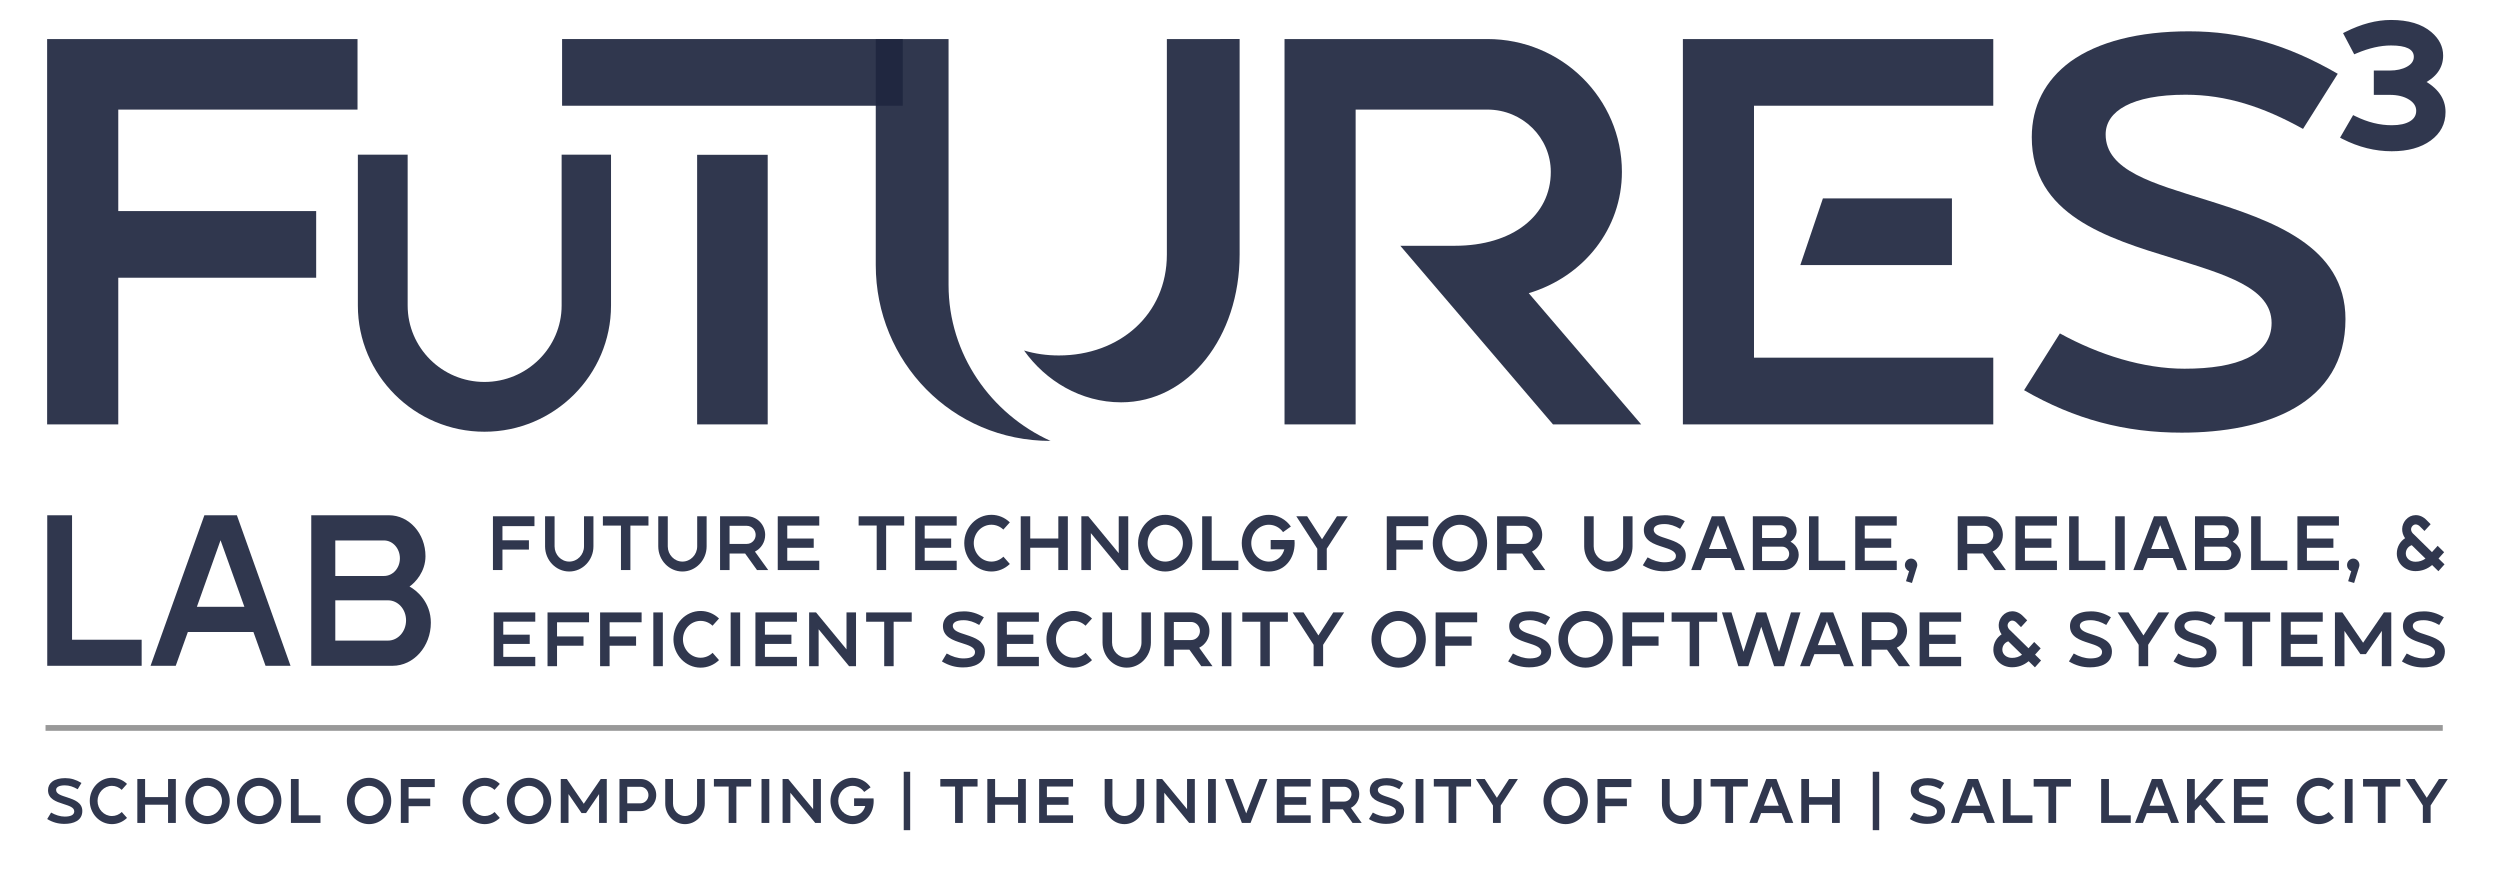 <?xml version="1.0" encoding="UTF-8" standalone="no"?>
<svg
   width="325.04pt"
   height="113pt"
   viewBox="0 0 325.04 113"
   version="1.1"
   id="svg1157"
   sodipodi:docname="lablogo_blue_path.svg"
   inkscape:version="1.2.1 (9c6d41e, 2022-07-14)"
   xmlns:inkscape="http://www.inkscape.org/namespaces/inkscape"
   xmlns:sodipodi="http://sodipodi.sourceforge.net/DTD/sodipodi-0.dtd"
   xmlns:xlink="http://www.w3.org/1999/xlink"
   xmlns="http://www.w3.org/2000/svg"
   xmlns:svg="http://www.w3.org/2000/svg">
  <sodipodi:namedview
     id="namedview1159"
     pagecolor="#000000"
     bordercolor="#666666"
     borderopacity="1.0"
     inkscape:pageshadow="2"
     inkscape:pageopacity="0"
     inkscape:pagecheckerboard="0"
     inkscape:document-units="pt"
     showgrid="false"
     inkscape:zoom="2.0244979"
     inkscape:cx="219.56061"
     inkscape:cy="93.109506"
     inkscape:window-width="1440"
     inkscape:window-height="847"
     inkscape:window-x="70"
     inkscape:window-y="38"
     inkscape:window-maximized="0"
     inkscape:current-layer="surface1"
     height="108pt"
     showguides="true"
     inkscape:guide-bbox="true"
     width="325.04pt"
     inkscape:showpageshadow="2"
     inkscape:deskcolor="#000000">
    <sodipodi:guide
       position="6.175,77.739"
       orientation="1,0"
       id="guide18144"
       inkscape:locked="false" />
    <sodipodi:guide
       position="62.003,22.381"
       orientation="0,-1"
       id="guide18146"
       inkscape:locked="false" />
    <sodipodi:guide
       position="317.983,94.479"
       orientation="1,0"
       id="guide63674"
       inkscape:locked="false" />
    <sodipodi:guide
       position="63.374,2.923"
       orientation="0,-1"
       id="guide64608"
       inkscape:locked="false" />
  </sodipodi:namedview>
  <defs
     id="defs756">
    <rect
       x="8.688"
       y="87.882"
       width="94.231"
       height="56.806"
       id="rect14179" />
    <g
       id="g751">
      <symbol
         overflow="visible"
         id="glyph0-0">
        <path
           style="stroke:none"
           d="m 47.02,-40.93 v -9.172 H 6.664 V 0 h 9.25 v -19.066 h 25.73 v -8.672 H 15.914 v -13.191 z m 0,0"
           id="path625" />
      </symbol>
      <symbol
         overflow="visible"
         id="glyph0-1">
        <path
           style="stroke:none"
           d=""
           id="path628" />
      </symbol>
      <symbol
         overflow="visible"
         id="glyph0-2">
        <path
           style="stroke:none"
           d="m 27.523,-29.172 c -6.879,-2.152 -13.117,-3.801 -13.117,-8.531 0,-3.008 3.371,-5.16 10.395,-5.16 5.305,0 10.105,1.578 15.266,4.445 l 4.516,-7.168 c -6.594,-3.801 -12.543,-5.52 -19.352,-5.52 -6.523,0 -11.828,1.359 -15.41,3.941 -3.297,2.438 -5.02,5.805 -5.02,9.82 0,10.105 9.75,13.117 18.422,15.77 6.668,2.078 12.758,3.797 12.758,8.387 0,4.156 -4.441,5.949 -11.324,5.949 -5.375,0 -11.109,-1.793 -16.199,-4.59 l -4.656,7.383 c 6.594,3.801 13.113,5.52 20.496,5.52 10.824,0 21.289,-3.656 21.289,-14.766 0,-9.531 -9.605,-12.828 -18.062,-15.48 z m 0,0"
           id="path631" />
      </symbol>
      <symbol
         overflow="visible"
         id="glyph1-0">
        <path
           style="stroke:none"
           d="m 47.523,-41.43 v -8.672 H 3.227 v 8.672 z M 20.785,0 h 9.176 v -35.051 h -9.176 z m 0,0"
           id="path634" />
      </symbol>
      <symbol
         overflow="visible"
         id="glyph1-1">
        <path
           style="stroke:none"
           d="m 15.699,-18.133 v -31.969 H 6.234 v 29.387 c 0,12.543 9.895,22.863 22.723,22.863 C 21.215,-1.363 15.699,-9.102 15.699,-18.133 Z m 28.383,-31.969 v 28.023 c 0,7.812 -6.164,13.117 -14.051,13.117 -1.574,0 -3.082,-0.215 -4.516,-0.645 2.797,3.941 7.383,6.738 12.617,6.738 8.816,0 15.41,-8.531 15.41,-19.211 v -28.023 z m 0,0"
           id="path637" />
      </symbol>
      <symbol
         overflow="visible"
         id="glyph1-2">
        <path
           style="stroke:none"
           d="m 33.113,-40.93 h 0.074 c 4.586,0 8.242,3.656 8.242,8.102 0,5.664 -4.945,9.605 -12.473,9.605 h -7.094 L 41.715,0 h 11.469 L 38.562,-17.059 c 7.168,-2.152 12.113,-8.387 12.113,-15.77 0,-9.535 -7.812,-17.273 -17.488,-17.273 H 6.809 V 0 h 9.246 v -40.93 z m 0,0"
           id="path640" />
      </symbol>
      <symbol
         overflow="visible"
         id="glyph1-3">
        <path
           style="stroke:none"
           d="M 47.809,-50.102 H 7.453 V 0 H 47.809 V -8.672 H 16.699 v -32.758 h 31.109 z m -5.375,29.387 v -8.672 H 25.66 l -2.938,8.672 z m 0,0"
           id="path643" />
      </symbol>
      <symbol
         overflow="visible"
         id="glyph2-0">
        <path
           style="stroke:none"
           d="m 30.809,-35.07 v 19.617 c 0,5.469 -4.516,9.934 -10.035,9.934 -5.52,0 -9.984,-4.465 -9.984,-9.934 V -35.07 H 4.316 v 19.617 c 0,9.031 7.375,16.406 16.457,16.406 9.082,0 16.457,-7.375 16.457,-16.406 v -19.617 z m 0,0"
           id="path646" />
      </symbol>
      <symbol
         overflow="visible"
         id="glyph3-0">
        <path
           style="stroke:none"
           d="M 6.207,-5.402 V -6.613 H 0.879 V 0 H 2.102 V -2.516 H 5.496 V -3.66 H 2.102 v -1.742 z m 0,0"
           id="path649" />
      </symbol>
      <symbol
         overflow="visible"
         id="glyph3-1">
        <path
           style="stroke:none"
           d="m 5.82,-6.613 v 3.699 c 0,1.031 -0.852,1.875 -1.895,1.875 -1.039,0 -1.883,-0.844 -1.883,-1.875 v -3.699 h -1.219 v 3.699 c 0,1.703 1.391,3.094 3.102,3.094 1.715,0 3.105,-1.391 3.105,-3.094 v -3.699 z m 0,0"
           id="path652" />
      </symbol>
      <symbol
         overflow="visible"
         id="glyph3-2">
        <path
           style="stroke:none"
           d="M 0.426,-6.613 V -5.469 H 2.742 V 0 h 1.211 v -5.469 h 2.32 v -1.145 z m 0,0"
           id="path655" />
      </symbol>
      <symbol
         overflow="visible"
         id="glyph3-3">
        <path
           style="stroke:none"
           d="m 5.375,-2.27 c 0.773,-0.371 1.312,-1.145 1.312,-2.055 0,-1.258 -1.039,-2.289 -2.316,-2.289 H 0.898 V 0 H 2.121 V -2.035 H 4.117 L 5.641,0 h 1.438 z M 4.332,-3.219 H 2.121 v -2.223 h 2.211 c 0.625,0 1.137,0.504 1.137,1.117 0,0.617 -0.512,1.105 -1.137,1.105 z m 0,0"
           id="path658" />
      </symbol>
      <symbol
         overflow="visible"
         id="glyph3-4">
        <path
           style="stroke:none"
           d="M 6.312,-5.469 V -6.613 H 0.984 V 0 H 6.312 V -1.145 H 2.203 V -2.734 H 5.602 V -3.879 H 2.203 V -5.469 Z m 0,0"
           id="path661" />
      </symbol>
      <symbol
         overflow="visible"
         id="glyph3-5">
        <path
           style="stroke:none"
           d=""
           id="path664" />
      </symbol>
      <symbol
         overflow="visible"
         id="glyph3-6">
        <path
           style="stroke:none"
           d="m 5.41,-1.645 c -0.414,0.387 -0.965,0.605 -1.539,0.605 -1.25,0 -2.262,-1.023 -2.262,-2.273 0,-1.246 1.012,-2.262 2.262,-2.262 0.566,0 1.113,0.211 1.531,0.598 L 6.234,-5.867 C 5.59,-6.461 4.75,-6.793 3.871,-6.793 c -1.922,0 -3.484,1.562 -3.484,3.48 0,1.922 1.562,3.492 3.484,3.492 0.879,0 1.719,-0.332 2.363,-0.926 z m 0,0"
           id="path667" />
      </symbol>
      <symbol
         overflow="visible"
         id="glyph3-7">
        <path
           style="stroke:none"
           d="m 5.695,-6.613 v 2.734 H 2.09 V -6.613 H 0.871 V 0 h 1.219 V -2.742 H 5.695 V 0 h 1.223 v -6.613 z m 0,0"
           id="path670" />
      </symbol>
      <symbol
         overflow="visible"
         id="glyph3-8">
        <path
           style="stroke:none"
           d="m 6.887,0 v -6.613 h -1.219 v 4.543 L 1.762,-6.613 H 0.871 V 0 h 1.219 V -4.543 L 6,0 Z m 0,0"
           id="path673" />
      </symbol>
      <symbol
         overflow="visible"
         id="glyph3-9">
        <path
           style="stroke:none"
           d="m 3.871,-6.793 c -1.922,0 -3.484,1.562 -3.484,3.48 0,1.922 1.562,3.492 3.484,3.492 1.918,0 3.488,-1.57 3.488,-3.492 0,-1.918 -1.57,-3.48 -3.488,-3.48 z m 0,5.754 c -1.25,0 -2.262,-1.023 -2.262,-2.273 0,-1.246 1.012,-2.262 2.262,-2.262 1.246,0 2.27,1.016 2.27,2.262 0,1.25 -1.023,2.273 -2.27,2.273 z m 0,0"
           id="path676" />
      </symbol>
      <symbol
         overflow="visible"
         id="glyph3-10">
        <path
           style="stroke:none"
           d="M 5.516,-1.145 H 2.09 v -5.469 H 0.871 V 0 h 4.645 z m 0,0"
           id="path679" />
      </symbol>
      <symbol
         overflow="visible"
         id="glyph3-11">
        <path
           style="stroke:none"
           d="m 4.098,-3.699 v 1.152 h 1.75 c -0.238,0.816 -0.879,1.508 -1.977,1.508 -1.25,0 -2.262,-1.023 -2.262,-2.273 0,-1.246 1.012,-2.262 2.262,-2.262 0.719,0 1.391,0.344 1.816,0.91 l 1,-0.691 c -0.652,-0.891 -1.703,-1.438 -2.816,-1.438 -1.922,0 -3.484,1.562 -3.484,3.48 0,1.922 1.562,3.492 3.484,3.492 0.953,0 1.824,-0.367 2.43,-1.051 C 6.867,-1.504 7.172,-2.375 7.172,-3.312 c 0,-0.133 0,-0.254 -0.02,-0.387 z m 0,0"
           id="path682" />
      </symbol>
      <symbol
         overflow="visible"
         id="glyph3-12">
        <path
           style="stroke:none"
           d="M 5.395,-6.613 3.48,-3.785 1.57,-6.613 H 0.18 l 2.688,3.984 V 0 h 1.219 v -2.629 l 2.699,-3.984 z m 0,0"
           id="path685" />
      </symbol>
      <symbol
         overflow="visible"
         id="glyph3-13">
        <path
           style="stroke:none"
           d=""
           id="path688" />
      </symbol>
      <symbol
         overflow="visible"
         id="glyph3-14">
        <path
           style="stroke:none"
           d="M 6.207,-5.402 V -6.613 H 0.879 V 0 H 2.102 V -2.516 H 5.496 V -3.66 H 2.102 v -1.742 z m 0,0"
           id="path691" />
      </symbol>
      <symbol
         overflow="visible"
         id="glyph3-15">
        <path
           style="stroke:none"
           d="M 3.633,-3.852 C 2.727,-4.133 1.902,-4.344 1.902,-4.969 c 0,-0.395 0.445,-0.688 1.371,-0.688 0.699,0 1.336,0.207 2.016,0.586 l 0.598,-0.945 c -0.871,-0.504 -1.656,-0.73 -2.555,-0.73 -0.863,0 -1.562,0.18 -2.035,0.52 -0.438,0.324 -0.664,0.766 -0.664,1.297 0,1.336 1.289,1.742 2.434,2.09 C 3.945,-2.562 4.75,-2.336 4.75,-1.73 c 0,0.547 -0.586,0.773 -1.496,0.773 -0.707,0 -1.465,-0.234 -2.137,-0.605 L 0.5,-0.586 c 0.871,0.5 1.734,0.738 2.707,0.738 1.43,0 2.809,-0.492 2.809,-1.961 C 6.016,-3.066 4.75,-3.5 3.633,-3.852 Z m 0,0"
           id="path694" />
      </symbol>
      <symbol
         overflow="visible"
         id="glyph3-16">
        <path
           style="stroke:none"
           d="M 4.379,-6.613 H 2.781 L 0.133,0 H 1.371 L 1.969,-1.484 H 5.195 L 5.789,0 H 7.02 Z M 2.414,-2.594 3.578,-5.516 4.75,-2.594 Z m 0,0"
           id="path697" />
      </symbol>
      <symbol
         overflow="visible"
         id="glyph3-17">
        <path
           style="stroke:none"
           d="M 5.707,-3.48 C 5.98,-3.652 6.492,-4.125 6.492,-4.816 c 0,-0.992 -0.805,-1.797 -1.801,-1.797 H 0.871 V 0 h 4 c 1.043,0 1.883,-0.852 1.883,-1.891 0,-0.902 -0.688,-1.422 -1.047,-1.59 z M 5.23,-4.711 c 0,0.434 -0.348,0.766 -0.785,0.766 H 2.055 v -1.562 h 2.391 c 0.438,0 0.785,0.359 0.785,0.797 z M 4.645,-1.105 H 2.055 V -2.875 h 2.59 c 0.492,0 0.891,0.387 0.891,0.879 0,0.492 -0.398,0.891 -0.891,0.891 z m 0,0"
           id="path700" />
      </symbol>
      <symbol
         overflow="visible"
         id="glyph3-18">
        <path
           style="stroke:none"
           d="m 1.145,-1.41 c -0.434,0 -0.793,0.359 -0.793,0.797 0,0.348 0.227,0.641 0.539,0.746 l -0.398,1.238 0.766,0.219 0.633,-1.957 c 0.031,-0.078 0.051,-0.164 0.051,-0.246 0,-0.438 -0.363,-0.797 -0.797,-0.797 z m 0,0"
           id="path703" />
      </symbol>
      <symbol
         overflow="visible"
         id="glyph3-19">
        <path
           style="stroke:none"
           d="M 0.965,0 H 2.188 V -6.613 H 0.965 Z m 0,0"
           id="path706" />
      </symbol>
      <symbol
         overflow="visible"
         id="glyph3-20">
        <path
           style="stroke:none"
           d="M 5.855,-1.418 6.574,-2.195 5.742,-2.98 5.016,-2.203 2.648,-4.43 h -0.008 c -0.352,-0.309 -0.406,-0.688 -0.145,-0.98 0.117,-0.125 0.266,-0.199 0.426,-0.199 0.199,0 0.418,0.102 0.59,0.281 L 4.051,-4.805 4.844,-5.641 4.332,-6.133 C 3.938,-6.539 3.426,-6.766 2.906,-6.754 2.422,-6.746 1.977,-6.547 1.645,-6.18 1.059,-5.527 1.039,-4.625 1.562,-3.918 0.965,-3.547 0.5,-2.875 0.5,-2.035 c 0,1.211 1.051,2.168 2.395,2.168 0.805,0 1.504,-0.246 2.141,-0.746 l 0.801,0.754 0.785,-0.84 z m -2.961,0.395 c -0.707,0 -1.238,-0.434 -1.238,-1.012 0,-0.559 0.398,-0.918 0.766,-1.02 l 1.762,1.645 c -0.391,0.266 -0.805,0.387 -1.289,0.387 z m 0,0"
           id="path709" />
      </symbol>
      <symbol
         overflow="visible"
         id="glyph3-21">
        <path
           style="stroke:none"
           d="M 5.648,-6.613 3.566,-1.43 1.496,-6.613 H 0.238 L 2.887,0 H 4.25 l 2.648,-6.613 z m 0,0"
           id="path712" />
      </symbol>
      <symbol
         overflow="visible"
         id="glyph3-22">
        <path
           style="stroke:none"
           d="M 6.312,-5.477 V -6.613 H 0.984 V 0 H 6.312 V -1.145 H 2.203 V -2.734 H 5.602 V -3.879 H 2.203 v -1.598 z m 0,0"
           id="path715" />
      </symbol>
      <symbol
         overflow="visible"
         id="glyph3-23">
        <path
           style="stroke:none"
           d="m 5.41,-1.645 c -0.414,0.387 -0.965,0.605 -1.539,0.605 -1.25,0 -2.262,-1.023 -2.262,-2.273 0,-1.246 1.012,-2.27 2.262,-2.27 0.566,0 1.113,0.219 1.531,0.605 L 6.234,-5.875 C 5.59,-6.473 4.75,-6.793 3.871,-6.793 c -1.922,0 -3.484,1.562 -3.484,3.48 0,1.922 1.562,3.492 3.484,3.492 0.879,0 1.719,-0.34 2.363,-0.938 z m 0,0"
           id="path718" />
      </symbol>
      <symbol
         overflow="visible"
         id="glyph3-24">
        <path
           style="stroke:none"
           d="m 5.809,-6.613 v 3.699 c 0,1.031 -0.852,1.875 -1.891,1.875 -1.043,0 -1.883,-0.844 -1.883,-1.875 V -6.613 H 0.812 v 3.699 c 0,1.703 1.391,3.094 3.105,3.094 1.711,0 3.102,-1.391 3.102,-3.094 v -3.699 z m 0,0"
           id="path721" />
      </symbol>
      <symbol
         overflow="visible"
         id="glyph3-25">
        <path
           style="stroke:none"
           d="m 5.375,-2.27 c 0.773,-0.371 1.312,-1.145 1.312,-2.055 0,-1.258 -1.039,-2.289 -2.316,-2.289 H 0.898 V 0 H 2.121 V -2.043 H 4.117 L 5.641,0 h 1.438 z M 4.332,-3.219 H 2.121 v -2.223 h 2.211 c 0.625,0 1.137,0.504 1.137,1.117 0,0.617 -0.512,1.105 -1.137,1.105 z m 0,0"
           id="path724" />
      </symbol>
      <symbol
         overflow="visible"
         id="glyph3-26">
        <path
           style="stroke:none"
           d="M 2.188,0 V -6.613 H 0.965 V 0 Z m 0,0"
           id="path727" />
      </symbol>
      <symbol
         overflow="visible"
         id="glyph3-27">
        <path
           style="stroke:none"
           d="m 0.418,-6.613 v 1.137 H 2.734 V 0 h 1.211 v -5.477 h 2.316 v -1.137 z m 0,0"
           id="path730" />
      </symbol>
      <symbol
         overflow="visible"
         id="glyph3-28">
        <path
           style="stroke:none"
           d="M 5.395,-6.613 3.48,-3.785 1.57,-6.613 H 0.18 l 2.688,3.984 V 0 h 1.219 v -2.629 l 2.699,-3.984 z m 0,0"
           id="path733" />
      </symbol>
      <symbol
         overflow="visible"
         id="glyph3-29">
        <path
           style="stroke:none"
           d="m 9.035,-6.613 -1.531,4.844 -1.648,-4.844 H 4.59 l -1.648,4.844 -1.543,-4.844 H 0.18 L 2.281,0 H 3.566 L 5.223,-4.855 6.867,0 H 8.156 l 2.102,-6.613 z m 0,0"
           id="path736" />
      </symbol>
      <symbol
         overflow="visible"
         id="glyph3-30">
        <path
           style="stroke:none"
           d="M 8.098,-6.613 H 7.152 L 4.484,-2.887 1.824,-6.613 H 0.871 V 0 h 1.219 v -4.344 l 2.043,2.859 H 4.844 L 6.887,-4.344 V 0 h 1.211 z m 0,0"
           id="path739" />
      </symbol>
      <symbol
         overflow="visible"
         id="glyph4-0">
        <path
           style="stroke:none"
           d="M 15.461,-3.211 H 5.859 V -18.539 H 2.441 V 0 h 13.02 z m 0,0"
           id="path742" />
      </symbol>
      <symbol
         overflow="visible"
         id="glyph4-1">
        <path
           style="stroke:none"
           d="M 12.277,-18.539 H 7.797 L 0.371,0 H 3.844 l 1.672,-4.164 h 9.043 L 16.23,0 h 3.449 z m -5.516,11.273 3.262,-8.195 3.289,8.195 z m 0,0"
           id="path745" />
      </symbol>
      <symbol
         overflow="visible"
         id="glyph4-2">
        <path
           style="stroke:none"
           d="m 15.992,-9.758 c 0.77,-0.48 2.199,-1.805 2.199,-3.742 0,-2.785 -2.254,-5.039 -5.039,-5.039 H 2.441 V 0 H 13.656 c 2.918,0 5.281,-2.387 5.281,-5.305 0,-2.52 -1.938,-3.977 -2.945,-4.453 z m -1.328,-3.449 c 0,1.219 -0.98,2.148 -2.199,2.148 H 5.754 v -4.375 h 6.711 c 1.219,0 2.199,1.008 2.199,2.227 z M 13.023,-3.102 H 5.754 V -8.062 h 7.27 c 1.379,0 2.492,1.086 2.492,2.465 0,1.383 -1.113,2.496 -2.492,2.496 z m 0,0"
           id="path748" />
      </symbol>
    </g>
    <clipPath
       id="clip1">
      <path
         d="M 0,0 H 329 V 108.949 H 0 Z m 0,0"
         id="path753" />
    </clipPath>
    <rect
       x="8.688"
       y="87.882"
       width="359.892"
       height="111.129"
       id="rect14179-1" />
    <rect
       x="8.688"
       y="87.882"
       width="434.992"
       height="100.506"
       id="rect14179-1-2" />
  </defs>
  <g
     id="surface1"
     transform="translate(0,-9)">
    <path
       style="fill:#1f273f;fill-opacity:0.918;fill-rule:nonzero;stroke:none;stroke-width:0.969"
       d="m 314.606,19.345 c 1.535,-0.749 2.305,-1.783 2.305,-3.115 0,-0.965 -0.43,-1.813 -1.289,-2.543 -1.098,-0.932 -2.684,-1.398 -4.75,-1.398 -1.766,0 -3.625,0.492 -5.574,1.471 l -0.176,-0.308 0.332,-0.154 1.137,2.158 -0.332,0.154 -0.152,-0.319 c 1.695,-0.716 3.285,-1.075 4.766,-1.075 2.469,0 3.703,0.723 3.703,2.172 0,0.796 -0.422,1.427 -1.266,1.89 -0.719,0.393 -1.586,0.591 -2.605,0.591 h -1.703 v -0.349 h 0.371 v 2.466 h -0.371 v -0.349 h 1.703 c 1.172,0 2.148,0.246 2.926,0.738 0.836,0.525 1.254,1.204 1.254,2.033 0,0.837 -0.383,1.482 -1.145,1.945 -0.691,0.415 -1.613,0.624 -2.773,0.624 -1.68,0 -3.363,-0.411 -5.043,-1.24 l 0.172,-0.305 0.324,0.165 -1.348,2.334 -0.324,-0.169 0.176,-0.305 c 1.98,1.009 3.996,1.516 6.043,1.516 1.934,0 3.473,-0.418 4.609,-1.248 1.098,-0.8 1.645,-1.853 1.645,-3.163 0,-1.482 -0.875,-2.686 -2.625,-3.607 l -0.602,-0.316 z m 0.336,0.616 -0.168,-0.308 0.18,-0.305 c 2.004,1.057 3.004,2.459 3.004,4.213 0,1.538 -0.641,2.774 -1.93,3.714 -1.273,0.925 -2.961,1.391 -5.062,1.391 -2.172,0 -4.305,-0.532 -6.398,-1.596 l -0.324,-0.169 1.699,-2.936 0.324,0.158 c 1.574,0.774 3.141,1.16 4.699,1.16 1.016,0 1.805,-0.172 2.371,-0.514 0.539,-0.327 0.809,-0.778 0.809,-1.361 0,-0.583 -0.309,-1.068 -0.926,-1.457 -0.656,-0.411 -1.492,-0.616 -2.516,-0.616 h -2.07 v -3.163 h 2.07 c 0.887,0 1.629,-0.165 2.23,-0.492 0.602,-0.33 0.902,-0.763 0.902,-1.292 0,-0.983 -0.988,-1.475 -2.965,-1.475 -1.375,0 -2.863,0.338 -4.461,1.013 l -0.324,0.136 -1.453,-2.756 0.316,-0.158 c 2.059,-1.035 4.031,-1.552 5.922,-1.552 2.258,0 4.004,0.525 5.242,1.574 1.023,0.87 1.535,1.89 1.535,3.06 0,1.611 -0.902,2.855 -2.707,3.732 z m -0.168,-0.308 c 1.562,0.822 2.816,2.176 2.816,3.908 0,2.822 -2.555,4.756 -6.625,4.756 -1.965,0 -4.258,-0.554 -6.219,-1.556 l 1.348,-2.33 c 1.535,0.752 3.238,1.2 4.871,1.2 2.129,0 3.547,-0.778 3.547,-2.224 0,-1.42 -1.629,-2.422 -3.809,-2.422 h -1.703 v -2.466 h 1.703 c 1.777,0 3.504,-0.734 3.504,-2.132 0,-1.314 -1.656,-1.824 -3.336,-1.824 -2.035,0 -3.668,0.646 -4.613,1.046 l -1.137,-2.158 c 1.02,-0.51 3.172,-1.508 5.75,-1.508 4.777,0 6.41,2.532 6.41,4.286 0,1.644 -1.043,2.712 -2.508,3.424 z m 0,0"
       id="path762" />
    <g
       style="fill:#1f273f;fill-opacity:0.918"
       id="g766"
       transform="translate(-1.5,-7.5)">
      <use
         xlink:href="#glyph0-0"
         x="0.963"
         y="71.678"
         id="use764"
         width="100%"
         height="100%"
         style="fill:#1f273f;fill-opacity:0.918" />
    </g>
    <g
       style="fill:#ca0711;fill-opacity:1"
       id="g770">
      <use
         xlink:href="#glyph0-1"
         x="52.067"
         y="71.678"
         id="use768"
         width="100%"
         height="100%" />
    </g>
    <g
       style="fill:#1f273f;fill-opacity:0.918"
       id="g774"
       transform="translate(-1.5,-7.5)">
      <use
         xlink:href="#glyph1-0"
         x="71.353"
         y="71.678"
         id="use772"
         width="100%"
         height="100%"
         style="fill:#1f273f;fill-opacity:0.918" />
    </g>
    <g
       style="fill:#ca0711;fill-opacity:1"
       id="g778">
      <use
         xlink:href="#glyph0-1"
         x="122.165"
         y="71.678"
         id="use776"
         width="100%"
         height="100%" />
    </g>
    <g
       style="fill:#1f273f;fill-opacity:0.918"
       id="g782"
       transform="translate(-1.5,-7.5)">
      <use
         xlink:href="#glyph1-1"
         x="109.129"
         y="71.678"
         id="use780"
         width="100%"
         height="100%"
         style="fill:#1f273f;fill-opacity:0.918" />
    </g>
    <g
       style="fill:#ca0711;fill-opacity:1"
       id="g786">
      <use
         xlink:href="#glyph0-1"
         x="168.98"
         y="71.678"
         id="use784"
         width="100%"
         height="100%" />
    </g>
    <g
       style="fill:#1f273f;fill-opacity:0.918"
       id="g790"
       transform="translate(-1.5,-7.5)">
      <use
         xlink:href="#glyph1-2"
         x="161.7"
         y="71.678"
         id="use788"
         width="100%"
         height="100%"
         style="fill:#1f273f;fill-opacity:0.918" />
    </g>
    <g
       style="fill:#ca0711;fill-opacity:1"
       id="g794">
      <use
         xlink:href="#glyph0-1"
         x="216.746"
         y="71.678"
         id="use792"
         width="100%"
         height="100%" />
    </g>
    <g
       style="fill:#1f273f;fill-opacity:0.918"
       id="g798"
       transform="translate(-1.5,-7.5)">
      <use
         xlink:href="#glyph1-3"
         x="212.849"
         y="71.678"
         id="use796"
         width="100%"
         height="100%"
         style="fill:#1f273f;fill-opacity:0.918" />
    </g>
    <g
       style="fill:#ca0711;fill-opacity:1"
       id="g802">
      <use
         xlink:href="#glyph0-1"
         x="265.957"
         y="71.678"
         id="use800"
         width="100%"
         height="100%" />
    </g>
    <g
       style="fill:#1f273f;fill-opacity:0.918"
       id="g806"
       transform="translate(-1.5,-7.5)">
      <use
         xlink:href="#glyph0-2"
         x="260.862"
         y="71.678"
         id="use804"
         width="100%"
         height="100%"
         style="fill:#1f273f;fill-opacity:0.918" />
    </g>
    <g
       style="fill:#ca0711;fill-opacity:1"
       id="g810">
      <use
         xlink:href="#glyph0-1"
         x="311.103"
         y="71.678"
         id="use808"
         width="100%"
         height="100%" />
    </g>
    <g
       style="fill:#1f273f;fill-opacity:0.918"
       id="g814"
       transform="translate(-1.5,-7.5)">
      <use
         xlink:href="#glyph2-0"
         x="43.712"
         y="71.678"
         id="use812"
         width="100%"
         height="100%"
         style="fill:#1f273f;fill-opacity:0.918" />
    </g>
    <g
       style="fill:#000000;fill-opacity:1"
       id="g842">
      <use
         xlink:href="#glyph3-5"
         x="106.576"
         y="84.58"
         id="use840"
         width="100%"
         height="100%" />
    </g>
    <g
       style="fill:#b3b3b3;fill-opacity:1"
       id="g886">
      <use
         xlink:href="#glyph3-13"
         x="180.762"
         y="84.58"
         id="use884"
         width="100%"
         height="100%" />
    </g>
    <g
       style="fill:#b3b3b3;fill-opacity:1"
       id="g902">
      <use
         xlink:href="#glyph3-5"
         x="206.487"
         y="84.58"
         id="use900"
         width="100%"
         height="100%" />
    </g>
    <g
       style="fill:#b3b3b3;fill-opacity:1"
       id="g934">
      <use
         xlink:href="#glyph3-5"
         x="253.369"
         y="84.58"
         id="use932"
         width="100%"
         height="100%" />
    </g>
    <g
       style="fill:#b3b3b3;fill-opacity:1"
       id="g974">
      <use
         xlink:href="#glyph3-13"
         x="309.088"
         y="84.58"
         id="use972"
         width="100%"
         height="100%" />
    </g>
    <g
       style="fill:#000000;fill-opacity:1"
       id="g982">
      <use
         xlink:href="#glyph3-5"
         x="320.107"
         y="84.58"
         id="use980"
         width="100%"
         height="100%" />
    </g>
    <g
       style="fill:#000000;fill-opacity:1"
       id="g1022">
      <use
         xlink:href="#glyph3-13"
         x="121.225"
         y="96.048"
         id="use1020"
         width="100%"
         height="100%" />
    </g>
    <g
       style="fill:#b3b3b3;fill-opacity:1"
       id="g1058">
      <use
         xlink:href="#glyph3-5"
         x="177.624"
         y="96.048"
         id="use1056"
         width="100%"
         height="100%" />
    </g>
    <g
       style="fill:#b3b3b3;fill-opacity:1"
       id="g1070">
      <use
         xlink:href="#glyph3-5"
         x="195.053"
         y="96.048"
         id="use1068"
         width="100%"
         height="100%" />
    </g>
    <g
       style="fill:#b3b3b3;fill-opacity:1"
       id="g1106">
      <use
         xlink:href="#glyph3-13"
         x="257.395"
         y="96.048"
         id="use1104"
         width="100%"
         height="100%" />
    </g>
    <g
       style="fill:#b3b3b3;fill-opacity:1"
       id="g1114">
      <use
         xlink:href="#glyph3-5"
         x="268.421"
         y="96.048"
         id="use1112"
         width="100%"
         height="100%" />
    </g>
    <g
       aria-label="LAB"
       transform="matrix(0.75,0,0,0.84,-2.673,-7.581)"
       id="text14177"
       style="font-size:33.333px;line-height:1.25;font-family:'RM Connect';-inkscape-font-specification:'RM Connect';white-space:pre;shape-inside:url(#rect14179);fill:#1f273f;fill-opacity:0.918">
      <path
         d="M 16.054,118.758 V 99.492 h -4.3 v 23.3 h 16.367 v -4.033 z"
         id="path250"
         style="fill:#1f273f;fill-opacity:0.918" />
      <path
         d="M 44.629,99.492 H 38.995 L 29.662,122.792 h 4.367 l 2.1,-5.233 h 11.367 l 2.1,5.233 h 4.333 z m -6.933,14.167 4.1,-10.3 4.133,10.3 z"
         id="path252"
         style="fill:#1f273f;fill-opacity:0.918" />
      <path
         d="m 74.556,110.525 c 0.967,-0.6 2.767,-2.267 2.767,-4.7 0,-3.5 -2.833,-6.333 -6.333,-6.333 H 57.522 v 23.3 h 14.1 c 3.667,0 6.633,-3 6.633,-6.667 0,-3.167 -2.433,-5 -3.7,-5.6 z m -1.667,-4.367 c 0,1.533 -1.233,2.733 -2.767,2.733 h -8.433 v -5.5 h 8.433 c 1.533,0 2.767,1.233 2.767,2.767 z m -2.067,12.733 h -9.133 v -6.233 h 9.133 c 1.733,0 3.133,1.367 3.133,3.1 0,1.733 -1.4,3.133 -3.133,3.133 z"
         id="path254"
         style="fill:#1f273f;fill-opacity:0.918" />
    </g>
    <g
       aria-label="Future Technolgy for Usable, Reliable, &amp;  Efficient security of Software &amp; Systems"
       transform="matrix(0.719,0,0,0.75,56.953,6.731)"
       id="text14177-1"
       style="font-size:13.333px;line-height:1.25;font-family:'RM Connect';-inkscape-font-specification:'RM Connect';text-align:justify;white-space:pre;shape-inside:url(#rect14179-1);fill:#1f273f;fill-opacity:0.918">
      <path
         d="M 17.434,94.233 V 92.526 H 9.927 v 9.32 h 1.72 v -3.547 h 4.787 v -1.613 h -4.787 v -2.453 z"
         id="path257"
         style="fill:#1f273f;fill-opacity:0.918" />
      <path
         d="m 26.393,92.526 v 5.213 c 0,1.453 -1.2,2.64 -2.667,2.64 -1.467,0 -2.653,-1.187 -2.653,-2.64 v -5.213 h -1.72 v 5.213 c 0,2.4 1.96,4.36 4.373,4.36 2.413,0 4.373,-1.96 4.373,-4.36 v -5.213 z"
         id="path259"
         style="fill:#1f273f;fill-opacity:0.918" />
      <path
         d="m 29.808,92.526 v 1.613 h 3.267 v 7.707 h 1.707 v -7.707 h 3.267 v -1.613 z"
         id="path261"
         style="fill:#1f273f;fill-opacity:0.918" />
      <path
         d="m 46.861,92.526 v 5.213 c 0,1.453 -1.2,2.64 -2.667,2.64 -1.467,0 -2.653,-1.187 -2.653,-2.64 v -5.213 H 39.821 v 5.213 c 0,2.4 1.96,4.36 4.373,4.36 2.413,0 4.373,-1.96 4.373,-4.36 v -5.213 z"
         id="path263"
         style="fill:#1f273f;fill-opacity:0.918" />
      <path
         d="m 57.302,98.646 c 1.093,-0.52 1.853,-1.613 1.853,-2.893 0,-1.773 -1.467,-3.227 -3.267,-3.227 h -4.893 v 9.32 h 1.72 v -2.867 h 2.813 l 2.147,2.867 h 2.027 z m -1.467,-1.333 h -3.12 v -3.133 h 3.12 c 0.88,0 1.6,0.707 1.6,1.573 0,0.867 -0.72,1.56 -1.6,1.56 z"
         id="path265"
         style="fill:#1f273f;fill-opacity:0.918" />
      <path
         d="m 68.935,94.14 v -1.613 h -7.507 v 9.32 h 7.507 V 100.233 h -5.787 v -2.24 h 4.787 v -1.613 h -4.787 v -2.24 z"
         id="path267"
         style="fill:#1f273f;fill-opacity:0.918" />
      <path
         d="m 76.053,92.526 v 1.6 h 3.267 v 7.72 h 1.707 v -7.72 h 3.267 v -1.6 z"
         id="path269"
         style="fill:#1f273f;fill-opacity:0.918" />
      <path
         d="m 93.787,94.14 v -1.613 H 86.28 v 9.32 h 7.507 V 100.233 h -5.787 v -2.24 h 4.787 v -1.613 h -4.787 v -2.24 z"
         id="path271"
         style="fill:#1f273f;fill-opacity:0.918" />
      <path
         d="m 102.234,99.526 c -0.587,0.547 -1.36,0.853 -2.173,0.853 -1.76,0 -3.187,-1.44 -3.187,-3.2 0,-1.76 1.427,-3.187 3.187,-3.187 0.8,0 1.573,0.293 2.16,0.84 l 1.173,-1.253 c -0.907,-0.84 -2.093,-1.307 -3.333,-1.307 -2.707,0 -4.907,2.2 -4.907,4.907 0,2.707 2.2,4.92 4.907,4.92 1.24,0 2.427,-0.467 3.333,-1.307 z"
         id="path273"
         style="fill:#1f273f;fill-opacity:0.918" />
      <path
         d="m 112.165,92.526 v 3.853 h -5.08 v -3.853 h -1.72 v 9.32 h 1.72 v -3.867 h 5.08 v 3.867 h 1.72 v -9.32 z"
         id="path275"
         style="fill:#1f273f;fill-opacity:0.918" />
      <path
         d="m 124.808,101.846 v -9.32 h -1.72 v 6.4 l -5.507,-6.4 h -1.253 v 9.32 h 1.72 v -6.4 l 5.507,6.4 z"
         id="path277"
         style="fill:#1f273f;fill-opacity:0.918" />
      <path
         d="m 131.493,92.273 c -2.707,0 -4.907,2.2 -4.907,4.907 0,2.707 2.2,4.92 4.907,4.92 2.707,0 4.92,-2.213 4.92,-4.92 0,-2.707 -2.213,-4.907 -4.92,-4.907 z m 0,8.107 c -1.76,0 -3.187,-1.44 -3.187,-3.2 0,-1.76 1.427,-3.187 3.187,-3.187 1.76,0 3.2,1.427 3.2,3.187 0,1.76 -1.44,3.2 -3.2,3.2 z"
         id="path279"
         style="fill:#1f273f;fill-opacity:0.918" />
      <path
         d="m 144.724,100.233 h -4.827 v -7.707 h -1.72 v 9.32 h 6.547 z"
         id="path281"
         style="fill:#1f273f;fill-opacity:0.918" />
      <path
         d="m 150.563,96.633 v 1.627 h 2.467 c -0.333,1.147 -1.24,2.12 -2.787,2.12 -1.76,0 -3.187,-1.44 -3.187,-3.2 0,-1.76 1.427,-3.187 3.187,-3.187 1.013,0 1.96,0.48 2.56,1.28 l 1.413,-0.973 c -0.92,-1.253 -2.4,-2.027 -3.973,-2.027 -2.707,0 -4.907,2.2 -4.907,4.907 0,2.707 2.2,4.92 4.907,4.92 1.347,0 2.573,-0.52 3.427,-1.48 0.8,-0.893 1.227,-2.12 1.227,-3.44 0,-0.187 0,-0.36 -0.027,-0.547 z"
         id="path283"
         style="fill:#1f273f;fill-opacity:0.918" />
      <path
         d="m 162.545,92.526 -2.693,3.987 -2.693,-3.987 h -1.96 l 3.787,5.613 v 3.707 h 1.72 v -3.707 l 3.8,-5.613 z"
         id="path285"
         style="fill:#1f273f;fill-opacity:0.918" />
      <path
         d="m 179.065,94.233 v -1.707 h -7.507 v 9.32 h 1.72 v -3.547 h 4.787 v -1.613 h -4.787 v -2.453 z"
         id="path287"
         style="fill:#1f273f;fill-opacity:0.918" />
      <path
         d="m 184.782,92.273 c -2.707,0 -4.907,2.2 -4.907,4.907 0,2.707 2.2,4.92 4.907,4.92 2.707,0 4.92,-2.213 4.92,-4.92 0,-2.707 -2.213,-4.907 -4.92,-4.907 z m 0,8.107 c -1.76,0 -3.187,-1.44 -3.187,-3.2 0,-1.76 1.427,-3.187 3.187,-3.187 1.76,0 3.2,1.427 3.2,3.187 0,1.76 -1.44,3.2 -3.2,3.2 z"
         id="path289"
         style="fill:#1f273f;fill-opacity:0.918" />
      <path
         d="m 197.813,98.646 c 1.093,-0.52 1.853,-1.613 1.853,-2.893 0,-1.773 -1.467,-3.227 -3.267,-3.227 h -4.893 v 9.32 h 1.72 v -2.867 h 2.813 l 2.147,2.867 h 2.027 z m -1.467,-1.333 h -3.12 v -3.133 h 3.12 c 0.88,0 1.6,0.707 1.6,1.573 0,0.867 -0.72,1.56 -1.6,1.56 z"
         id="path291"
         style="fill:#1f273f;fill-opacity:0.918" />
      <path
         d="m 214.294,92.526 v 5.213 c 0,1.453 -1.2,2.64 -2.667,2.64 -1.467,0 -2.653,-1.187 -2.653,-2.64 v -5.213 h -1.72 v 5.213 c 0,2.4 1.96,4.36 4.373,4.36 2.413,0 4.373,-1.96 4.373,-4.36 v -5.213 z"
         id="path293"
         style="fill:#1f273f;fill-opacity:0.918" />
      <path
         d="m 222.269,96.42 c -1.28,-0.4 -2.44,-0.693 -2.44,-1.573 0,-0.56 0.627,-0.973 1.933,-0.973 0.987,0 1.88,0.293 2.84,0.827 l 0.84,-1.333 c -1.227,-0.707 -2.333,-1.027 -3.6,-1.027 -1.213,0 -2.2,0.253 -2.867,0.733 -0.613,0.453 -0.933,1.08 -0.933,1.827 0,1.88 1.813,2.453 3.427,2.947 1.24,0.387 2.373,0.707 2.373,1.56 0,0.773 -0.827,1.093 -2.107,1.093 -1,0 -2.067,-0.333 -3.013,-0.853 l -0.867,1.373 c 1.227,0.707 2.44,1.04 3.813,1.04 2.013,0 3.96,-0.693 3.96,-2.76 0,-1.773 -1.787,-2.387 -3.36,-2.88 z"
         id="path295"
         style="fill:#1f273f;fill-opacity:0.918" />
      <path
         d="m 232.593,92.526 h -2.253 l -3.733,9.32 h 1.747 l 0.84,-2.093 h 4.547 l 0.84,2.093 h 1.733 z m -2.773,5.667 1.64,-4.12 1.653,4.12 z"
         id="path297"
         style="fill:#1f273f;fill-opacity:0.918" />
      <path
         d="m 244.564,96.94 c 0.387,-0.24 1.107,-0.907 1.107,-1.88 0,-1.4 -1.133,-2.533 -2.533,-2.533 h -5.387 v 9.32 h 5.64 c 1.467,0 2.653,-1.2 2.653,-2.667 0,-1.267 -0.973,-2 -1.48,-2.24 z m -0.667,-1.733 c 0,0.613 -0.493,1.08 -1.107,1.08 h -3.373 v -2.2 h 3.373 c 0.613,0 1.107,0.507 1.107,1.12 z m -0.827,5.08 h -3.653 v -2.493 h 3.653 c 0.693,0 1.253,0.547 1.253,1.24 0,0.693 -0.56,1.253 -1.253,1.253 z"
         id="path299"
         style="fill:#1f273f;fill-opacity:0.918" />
      <path
         d="m 254.454,100.233 h -4.827 v -7.707 h -1.72 v 9.32 h 6.547 z"
         id="path301"
         style="fill:#1f273f;fill-opacity:0.918" />
      <path
         d="m 263.777,94.14 v -1.613 h -7.507 v 9.32 h 7.507 V 100.233 h -5.787 v -2.24 h 4.787 v -1.613 h -4.787 v -2.24 z"
         id="path303"
         style="fill:#1f273f;fill-opacity:0.918" />
      <path
         d="m 266.367,99.86 c -0.613,0 -1.12,0.507 -1.12,1.12 0,0.493 0.32,0.907 0.76,1.053 l -0.56,1.747 1.08,0.307 0.893,-2.76 c 0.04,-0.107 0.067,-0.227 0.067,-0.347 0,-0.613 -0.507,-1.12 -1.12,-1.12 z"
         id="path305"
         style="fill:#1f273f;fill-opacity:0.918" />
      <path
         d="m 281.111,98.646 c 1.093,-0.52 1.853,-1.613 1.853,-2.893 0,-1.773 -1.467,-3.227 -3.267,-3.227 h -4.893 v 9.32 h 1.72 v -2.88 h 2.813 l 2.147,2.88 h 2.027 z m -1.467,-1.333 h -3.12 v -3.133 h 3.12 c 0.88,0 1.6,0.707 1.6,1.573 0,0.867 -0.72,1.56 -1.6,1.56 z"
         id="path307"
         style="fill:#1f273f;fill-opacity:0.918" />
      <path
         d="m 292.743,94.14 v -1.613 h -7.507 v 9.32 h 7.507 V 100.233 h -5.787 v -2.24 h 4.787 v -1.613 h -4.787 v -2.24 z"
         id="path309"
         style="fill:#1f273f;fill-opacity:0.918" />
      <path
         d="m 301.493,100.233 h -4.827 v -7.707 h -1.72 v 9.32 h 6.547 z"
         id="path311"
         style="fill:#1f273f;fill-opacity:0.918" />
      <path
         d="m 303.283,101.846 h 1.72 v -9.32 h -1.72 z"
         id="path313"
         style="fill:#1f273f;fill-opacity:0.918" />
      <path
         d="m 312.549,92.526 h -2.253 l -3.733,9.32 h 1.747 l 0.84,-2.093 h 4.547 l 0.84,2.093 h 1.733 z m -2.773,5.667 1.64,-4.12 1.653,4.12 z"
         id="path315"
         style="fill:#1f273f;fill-opacity:0.918" />
      <path
         d="m 324.52,96.94 c 0.387,-0.24 1.107,-0.907 1.107,-1.88 0,-1.4 -1.133,-2.533 -2.533,-2.533 h -5.387 v 9.32 h 5.64 c 1.467,0 2.653,-1.2 2.653,-2.667 0,-1.267 -0.973,-2 -1.48,-2.24 z m -0.667,-1.733 c 0,0.613 -0.493,1.08 -1.107,1.08 h -3.373 v -2.2 h 3.373 c 0.613,0 1.107,0.507 1.107,1.12 z m -0.827,5.08 h -3.653 v -2.493 h 3.653 c 0.693,0 1.253,0.547 1.253,1.24 0,0.693 -0.56,1.253 -1.253,1.253 z"
         id="path317"
         style="fill:#1f273f;fill-opacity:0.918" />
      <path
         d="m 334.41,100.233 h -4.827 v -7.707 h -1.72 v 9.32 h 6.547 z"
         id="path319"
         style="fill:#1f273f;fill-opacity:0.918" />
      <path
         d="m 343.733,94.14 v -1.613 h -7.507 v 9.32 h 7.507 V 100.233 h -5.787 v -2.24 h 4.787 v -1.613 h -4.787 v -2.24 z"
         id="path321"
         style="fill:#1f273f;fill-opacity:0.918" />
      <path
         d="m 346.323,99.86 c -0.613,0 -1.12,0.507 -1.12,1.12 0,0.493 0.32,0.907 0.76,1.053 l -0.56,1.747 1.08,0.307 0.893,-2.76 c 0.04,-0.107 0.067,-0.227 0.067,-0.347 0,-0.613 -0.507,-1.12 -1.12,-1.12 z"
         id="path323"
         style="fill:#1f273f;fill-opacity:0.918" />
      <path
         d="m 361.747,99.846 1.013,-1.093 -1.173,-1.107 -1.027,1.093 -3.333,-3.133 h -0.013 c -0.493,-0.44 -0.573,-0.973 -0.2,-1.387 0.16,-0.173 0.373,-0.28 0.6,-0.28 0.28,0 0.587,0.147 0.827,0.4 l 0.76,0.733 1.12,-1.173 -0.72,-0.693 c -0.56,-0.573 -1.28,-0.893 -2.013,-0.88 -0.68,0.013 -1.307,0.293 -1.773,0.813 -0.827,0.92 -0.853,2.187 -0.12,3.187 -0.84,0.52 -1.493,1.467 -1.493,2.653 0,1.707 1.48,3.053 3.373,3.053 1.133,0 2.12,-0.347 3.013,-1.053 l 1.133,1.067 1.107,-1.187 z m -4.173,0.56 c -1,0 -1.747,-0.613 -1.747,-1.427 0,-0.787 0.56,-1.293 1.08,-1.44 l 2.48,2.32 c -0.547,0.373 -1.133,0.547 -1.813,0.547 z"
         id="path325"
         style="fill:#1f273f;fill-opacity:0.918" />
      <path
         d="m 17.581,110.793 v -1.6 h -7.507 v 9.32 h 7.507 v -1.613 h -5.787 v -2.24 h 4.787 v -1.613 h -4.787 v -2.253 z"
         id="path327"
         style="fill:#1f273f;fill-opacity:0.918" />
      <path
         d="m 27.304,110.9 v -1.707 h -7.507 v 9.32 h 1.72 v -3.547 h 4.787 v -1.613 H 21.517 v -2.453 z"
         id="path329"
         style="fill:#1f273f;fill-opacity:0.918" />
      <path
         d="m 36.809,110.9 v -1.707 h -7.507 v 9.32 h 1.72 v -3.547 h 4.787 v -1.613 h -4.787 v -2.453 z"
         id="path331"
         style="fill:#1f273f;fill-opacity:0.918" />
      <path
         d="m 38.928,118.513 h 1.72 v -9.32 h -1.72 z"
         id="path333"
         style="fill:#1f273f;fill-opacity:0.918" />
      <path
         d="m 49.647,116.193 c -0.587,0.547 -1.36,0.853 -2.173,0.853 -1.76,0 -3.187,-1.44 -3.187,-3.2 0,-1.76 1.427,-3.187 3.187,-3.187 0.8,0 1.573,0.293 2.16,0.84 l 1.173,-1.253 c -0.907,-0.84 -2.093,-1.307 -3.333,-1.307 -2.707,0 -4.907,2.2 -4.907,4.907 0,2.707 2.2,4.92 4.907,4.92 1.24,0 2.427,-0.467 3.333,-1.307 z"
         id="path335"
         style="fill:#1f273f;fill-opacity:0.918" />
      <path
         d="m 52.912,118.513 h 1.72 v -9.32 h -1.72 z"
         id="path337"
         style="fill:#1f273f;fill-opacity:0.918" />
      <path
         d="m 64.898,110.806 v -1.613 h -7.507 v 9.32 H 64.898 v -1.613 h -5.787 v -2.24 h 4.787 v -1.613 h -4.787 v -2.24 z"
         id="path339"
         style="fill:#1f273f;fill-opacity:0.918" />
      <path
         d="m 75.581,118.513 v -9.32 h -1.72 v 6.4 l -5.507,-6.4 h -1.253 v 9.32 h 1.72 v -6.4 l 5.507,6.4 z"
         id="path341"
         style="fill:#1f273f;fill-opacity:0.918" />
      <path
         d="m 77.412,109.193 v 1.613 h 3.267 v 7.707 h 1.707 v -7.707 h 3.267 v -1.613 z"
         id="path343"
         style="fill:#1f273f;fill-opacity:0.918" />
      <path
         d="m 95.526,113.086 c -1.28,-0.4 -2.44,-0.693 -2.44,-1.573 0,-0.56 0.627,-0.973 1.933,-0.973 0.987,0 1.88,0.293 2.84,0.827 l 0.84,-1.333 c -1.227,-0.707 -2.333,-1.027 -3.6,-1.027 -1.213,0 -2.2,0.253 -2.867,0.733 -0.613,0.453 -0.933,1.08 -0.933,1.827 0,1.88 1.813,2.453 3.427,2.947 1.24,0.387 2.373,0.707 2.373,1.56 0,0.773 -0.827,1.093 -2.107,1.093 -1,0 -2.067,-0.333 -3.013,-0.853 l -0.867,1.373 c 1.227,0.707 2.44,1.04 3.813,1.04 2.013,0 3.96,-0.693 3.96,-2.76 0,-1.773 -1.787,-2.387 -3.36,-2.88 z"
         id="path345"
         style="fill:#1f273f;fill-opacity:0.918" />
      <path
         d="m 108.648,110.806 v -1.613 h -7.507 v 9.32 h 7.507 v -1.613 h -5.787 v -2.24 h 4.787 v -1.613 h -4.787 v -2.24 z"
         id="path347"
         style="fill:#1f273f;fill-opacity:0.918" />
      <path
         d="m 117.095,116.193 c -0.587,0.547 -1.36,0.853 -2.173,0.853 -1.76,0 -3.187,-1.44 -3.187,-3.2 0,-1.76 1.427,-3.187 3.187,-3.187 0.8,0 1.573,0.293 2.16,0.84 l 1.173,-1.253 c -0.907,-0.84 -2.093,-1.307 -3.333,-1.307 -2.707,0 -4.907,2.2 -4.907,4.907 0,2.707 2.2,4.92 4.907,4.92 1.24,0 2.427,-0.467 3.333,-1.307 z"
         id="path349"
         style="fill:#1f273f;fill-opacity:0.918" />
      <path
         d="m 127.2,109.193 v 5.213 c 0,1.453 -1.2,2.64 -2.667,2.64 -1.467,0 -2.653,-1.187 -2.653,-2.64 v -5.213 h -1.72 v 5.213 c 0,2.4 1.96,4.36 4.373,4.36 2.413,0 4.373,-1.96 4.373,-4.36 v -5.213 z"
         id="path351"
         style="fill:#1f273f;fill-opacity:0.918" />
      <path
         d="m 137.641,115.313 c 1.093,-0.52 1.853,-1.613 1.853,-2.893 0,-1.773 -1.467,-3.227 -3.267,-3.227 h -4.893 v 9.32 h 1.72 v -2.867 h 2.813 l 2.147,2.867 h 2.027 z m -1.467,-1.333 h -3.12 v -3.133 h 3.12 c 0.88,0 1.6,0.707 1.6,1.573 0,0.867 -0.72,1.56 -1.6,1.56 z"
         id="path353"
         style="fill:#1f273f;fill-opacity:0.918" />
      <path
         d="m 141.74,118.513 h 1.72 v -9.32 h -1.72 z"
         id="path355"
         style="fill:#1f273f;fill-opacity:0.918" />
      <path
         d="m 145.433,109.193 v 1.613 h 3.267 v 7.707 h 1.707 v -7.707 h 3.267 v -1.613 z"
         id="path357"
         style="fill:#1f273f;fill-opacity:0.918" />
      <path
         d="m 161.886,109.193 -2.693,3.987 -2.693,-3.987 h -1.96 l 3.787,5.613 v 3.707 h 1.72 v -3.707 l 3.8,-5.613 z"
         id="path359"
         style="fill:#1f273f;fill-opacity:0.918" />
      <path
         d="m 173.698,108.94 c -2.707,0 -4.907,2.2 -4.907,4.907 0,2.707 2.2,4.92 4.907,4.92 2.707,0 4.92,-2.213 4.92,-4.92 0,-2.707 -2.213,-4.907 -4.92,-4.907 z m 0,8.107 c -1.76,0 -3.187,-1.44 -3.187,-3.2 0,-1.76 1.427,-3.187 3.187,-3.187 1.76,0 3.2,1.427 3.2,3.187 0,1.76 -1.44,3.2 -3.2,3.2 z"
         id="path361"
         style="fill:#1f273f;fill-opacity:0.918" />
      <path
         d="m 187.902,110.9 v -1.707 h -7.507 v 9.32 h 1.72 v -3.547 h 4.787 v -1.613 h -4.787 v -2.453 z"
         id="path363"
         style="fill:#1f273f;fill-opacity:0.918" />
      <path
         d="m 197.922,113.086 c -1.28,-0.4 -2.44,-0.707 -2.44,-1.587 0,-0.56 0.627,-0.96 1.933,-0.96 0.987,0 1.88,0.293 2.84,0.827 l 0.84,-1.333 c -1.227,-0.707 -2.333,-1.027 -3.6,-1.027 -1.213,0 -2.2,0.253 -2.867,0.733 -0.613,0.453 -0.933,1.08 -0.933,1.827 0,1.88 1.813,2.44 3.427,2.933 1.24,0.387 2.373,0.707 2.373,1.56 0,0.773 -0.827,1.107 -2.107,1.107 -1,0 -2.067,-0.333 -3.013,-0.853 l -0.867,1.373 c 1.227,0.707 2.44,1.027 3.813,1.027 2.013,0 3.96,-0.68 3.96,-2.747 0,-1.773 -1.787,-2.387 -3.36,-2.88 z"
         id="path365"
         style="fill:#1f273f;fill-opacity:0.918" />
      <path
         d="m 207.5,108.94 c -2.707,0 -4.907,2.2 -4.907,4.907 0,2.707 2.2,4.92 4.907,4.92 2.707,0 4.92,-2.213 4.92,-4.92 0,-2.707 -2.213,-4.907 -4.92,-4.907 z m 0,8.107 c -1.76,0 -3.187,-1.44 -3.187,-3.2 0,-1.76 1.427,-3.187 3.187,-3.187 1.76,0 3.2,1.427 3.2,3.187 0,1.76 -1.44,3.2 -3.2,3.2 z"
         id="path367"
         style="fill:#1f273f;fill-opacity:0.918" />
      <path
         d="m 221.704,110.9 v -1.707 h -7.507 v 9.32 h 1.72 v -3.547 h 4.787 v -1.613 h -4.787 v -2.453 z"
         id="path369"
         style="fill:#1f273f;fill-opacity:0.918" />
      <path
         d="m 223.063,109.193 v 1.613 h 3.267 v 7.707 h 1.707 v -7.707 h 3.267 v -1.613 z"
         id="path371"
         style="fill:#1f273f;fill-opacity:0.918" />
      <path
         d="m 244.649,109.193 -2.16,6.827 -2.32,-6.827 h -1.787 l -2.32,6.827 -2.173,-6.827 h -1.72 l 2.96,9.32 h 1.813 l 2.333,-6.84 2.32,6.84 h 1.813 l 2.96,-9.32 z"
         id="path373"
         style="fill:#1f273f;fill-opacity:0.918" />
      <path
         d="m 252.282,109.193 h -2.253 l -3.733,9.32 h 1.747 l 0.84,-2.093 h 4.547 l 0.84,2.093 h 1.733 z m -2.773,5.667 1.64,-4.12 1.653,4.12 z"
         id="path375"
         style="fill:#1f273f;fill-opacity:0.918" />
      <path
         d="m 263.786,115.313 c 1.093,-0.52 1.853,-1.613 1.853,-2.893 0,-1.773 -1.467,-3.227 -3.267,-3.227 h -4.893 v 9.32 h 1.72 v -2.867 h 2.813 l 2.147,2.867 h 2.027 z m -1.467,-1.333 h -3.12 v -3.133 h 3.12 c 0.88,0 1.6,0.707 1.6,1.573 0,0.867 -0.72,1.56 -1.6,1.56 z"
         id="path377"
         style="fill:#1f273f;fill-opacity:0.918" />
      <path
         d="m 275.419,110.806 v -1.613 h -7.507 v 9.32 h 7.507 v -1.613 h -5.787 v -2.24 h 4.787 v -1.613 h -4.787 v -2.24 z"
         id="path379"
         style="fill:#1f273f;fill-opacity:0.918" />
      <path
         d="m 288.789,116.513 1.013,-1.093 -1.173,-1.107 -1.027,1.093 -3.333,-3.133 h -0.013 c -0.493,-0.44 -0.573,-0.973 -0.2,-1.387 0.16,-0.173 0.373,-0.28 0.6,-0.28 0.28,0 0.587,0.147 0.827,0.4 l 0.76,0.733 1.12,-1.173 -0.72,-0.693 c -0.56,-0.573 -1.28,-0.893 -2.013,-0.88 -0.68,0.013 -1.307,0.293 -1.773,0.813 -0.827,0.92 -0.853,2.187 -0.12,3.187 -0.84,0.52 -1.493,1.467 -1.493,2.653 0,1.707 1.48,3.053 3.373,3.053 1.133,0 2.12,-0.347 3.013,-1.053 l 1.133,1.067 1.107,-1.187 z m -4.173,0.56 c -1,0 -1.747,-0.613 -1.747,-1.427 0,-0.787 0.56,-1.293 1.08,-1.44 l 2.48,2.32 c -0.547,0.373 -1.133,0.547 -1.813,0.547 z"
         id="path381"
         style="fill:#1f273f;fill-opacity:0.918" />
      <path
         d="m 299.328,113.086 c -1.28,-0.4 -2.44,-0.707 -2.44,-1.587 0,-0.56 0.627,-0.96 1.933,-0.96 0.987,0 1.88,0.293 2.84,0.827 l 0.84,-1.333 c -1.227,-0.707 -2.333,-1.027 -3.6,-1.027 -1.213,0 -2.2,0.253 -2.867,0.733 -0.613,0.453 -0.933,1.08 -0.933,1.827 0,1.88 1.813,2.44 3.427,2.933 1.24,0.387 2.373,0.707 2.373,1.56 0,0.773 -0.827,1.107 -2.107,1.107 -1,0 -2.067,-0.333 -3.013,-0.853 l -0.867,1.373 c 1.227,0.707 2.44,1.027 3.813,1.027 2.013,0 3.96,-0.68 3.96,-2.747 0,-1.773 -1.787,-2.387 -3.36,-2.88 z"
         id="path383"
         style="fill:#1f273f;fill-opacity:0.918" />
      <path
         d="m 311.078,109.193 -2.693,3.987 -2.693,-3.987 h -1.96 l 3.787,5.613 v 3.707 h 1.72 v -3.707 l 3.8,-5.613 z"
         id="path385"
         style="fill:#1f273f;fill-opacity:0.918" />
      <path
         d="m 318.234,113.086 c -1.28,-0.4 -2.44,-0.693 -2.44,-1.573 0,-0.56 0.627,-0.973 1.933,-0.973 0.987,0 1.88,0.293 2.84,0.827 l 0.84,-1.333 c -1.227,-0.707 -2.333,-1.027 -3.6,-1.027 -1.213,0 -2.2,0.253 -2.867,0.733 -0.613,0.453 -0.933,1.08 -0.933,1.827 0,1.88 1.813,2.453 3.427,2.947 1.24,0.387 2.373,0.707 2.373,1.56 0,0.773 -0.827,1.093 -2.107,1.093 -1,0 -2.067,-0.333 -3.013,-0.853 l -0.867,1.373 c 1.227,0.707 2.44,1.04 3.813,1.04 2.013,0 3.96,-0.693 3.96,-2.76 0,-1.773 -1.787,-2.387 -3.36,-2.88 z"
         id="path387"
         style="fill:#1f273f;fill-opacity:0.918" />
      <path
         d="m 323.063,109.193 v 1.613 h 3.267 v 7.707 h 1.707 v -7.707 h 3.267 v -1.613 z"
         id="path389"
         style="fill:#1f273f;fill-opacity:0.918" />
      <path
         d="m 340.809,110.806 v -1.613 h -7.507 v 9.32 h 7.507 v -1.613 h -5.787 v -2.24 h 4.787 v -1.613 h -4.787 v -2.24 z"
         id="path391"
         style="fill:#1f273f;fill-opacity:0.918" />
      <path
         d="m 353.199,109.193 h -1.333 l -3.76,5.253 -3.747,-5.253 h -1.347 v 9.32 h 1.72 v -6.12 l 2.88,4.027 h 1 l 2.88,-4.027 v 6.12 h 1.707 z"
         id="path393"
         style="fill:#1f273f;fill-opacity:0.918" />
      <path
         d="m 359.536,113.086 c -1.28,-0.4 -2.44,-0.693 -2.44,-1.573 0,-0.56 0.627,-0.973 1.933,-0.973 0.987,0 1.88,0.293 2.84,0.827 l 0.84,-1.333 c -1.227,-0.707 -2.333,-1.027 -3.6,-1.027 -1.213,0 -2.2,0.253 -2.867,0.733 -0.613,0.453 -0.933,1.08 -0.933,1.827 0,1.88 1.813,2.453 3.427,2.947 1.24,0.387 2.373,0.707 2.373,1.56 0,0.773 -0.827,1.093 -2.107,1.093 -1,0 -2.067,-0.333 -3.013,-0.853 l -0.867,1.373 c 1.227,0.707 2.44,1.04 3.813,1.04 2.013,0 3.96,-0.693 3.96,-2.76 0,-1.773 -1.787,-2.387 -3.36,-2.88 z"
         id="path395"
         style="fill:#1f273f;fill-opacity:0.918" />
    </g>
    <g
       aria-label="SCHOOL OF COMPUTING | THE uNIVERSITY OF UTAH | Salt Lake City "
       transform="matrix(0.719,0,0,0.75,-0.527,42.342)"
       id="text14177-1-4"
       style="font-size:10.897px;line-height:1.05;font-family:'RM Connect';-inkscape-font-specification:'RM Connect, Normal';text-align:justify;letter-spacing:0.276px;word-spacing:0.031px;white-space:pre;shape-inside:url(#rect14179-1-2);fill:#1f273f;fill-opacity:0.918">
      <path
         d="m 12.872,93.77 c -1.046,-0.327 -1.994,-0.578 -1.994,-1.297 0,-0.458 0.512,-0.785 1.58,-0.785 0.806,0 1.536,0.24 2.321,0.676 l 0.687,-1.09 c -1.003,-0.578 -1.907,-0.839 -2.942,-0.839 -0.992,0 -1.798,0.207 -2.343,0.599 -0.501,0.37 -0.763,0.883 -0.763,1.493 0,1.536 1.482,1.994 2.801,2.397 1.013,0.316 1.94,0.578 1.94,1.275 0,0.632 -0.676,0.904 -1.722,0.904 -0.817,0 -1.689,-0.272 -2.463,-0.697 l -0.708,1.122 c 1.003,0.578 1.994,0.839 3.117,0.839 1.645,0 3.236,-0.556 3.236,-2.245 0,-1.449 -1.46,-1.951 -2.746,-2.354 z"
         id="path398"
         style="fill:#1f273f;fill-opacity:0.918" />
      <path
         d="m 22.752,96.309 c -0.479,0.447 -1.111,0.697 -1.776,0.697 -1.438,0 -2.604,-1.177 -2.604,-2.615 0,-1.438 1.166,-2.615 2.604,-2.615 0.654,0 1.286,0.251 1.765,0.697 l 0.959,-1.035 c -0.741,-0.687 -1.711,-1.057 -2.724,-1.057 -2.212,0 -4.01,1.798 -4.01,4.01 0,2.212 1.798,4.021 4.01,4.021 1.013,0 1.983,-0.392 2.724,-1.079 z"
         id="path400"
         style="fill:#1f273f;fill-opacity:0.918" />
      <path
         d="m 31.123,90.588 v 3.138 h -4.152 v -3.138 h -1.406 v 7.617 h 1.406 v -3.16 h 4.152 v 3.16 h 1.406 v -7.617 z"
         id="path402"
         style="fill:#1f273f;fill-opacity:0.918" />
      <path
         d="m 38.256,90.381 c -2.212,0 -4.01,1.798 -4.01,4.01 0,2.212 1.798,4.021 4.01,4.021 2.212,0 4.021,-1.809 4.021,-4.021 0,-2.212 -1.809,-4.01 -4.021,-4.01 z m 0,6.625 c -1.438,0 -2.604,-1.177 -2.604,-2.615 0,-1.438 1.166,-2.615 2.604,-2.615 1.438,0 2.615,1.177 2.615,2.615 0,1.438 -1.177,2.615 -2.615,2.615 z"
         id="path404"
         style="fill:#1f273f;fill-opacity:0.918" />
      <path
         d="m 47.598,90.381 c -2.212,0 -4.01,1.798 -4.01,4.01 0,2.212 1.798,4.021 4.01,4.021 2.212,0 4.021,-1.809 4.021,-4.021 0,-2.212 -1.809,-4.01 -4.021,-4.01 z m 0,6.625 c -1.438,0 -2.604,-1.177 -2.604,-2.615 0,-1.438 1.166,-2.615 2.604,-2.615 1.438,0 2.615,1.177 2.615,2.615 0,1.438 -1.177,2.615 -2.615,2.615 z"
         id="path406"
         style="fill:#1f273f;fill-opacity:0.918" />
      <path
         d="m 54.743,96.887 v -6.298 h -1.406 v 7.617 h 5.35 v -1.319 z"
         id="path408"
         style="fill:#1f273f;fill-opacity:0.918" />
      <path
         d="m 67.463,90.381 c -2.212,0 -4.01,1.798 -4.01,4.01 0,2.212 1.798,4.021 4.01,4.021 2.212,0 4.021,-1.809 4.021,-4.021 0,-2.212 -1.809,-4.01 -4.021,-4.01 z m 0,6.625 c -1.438,0 -2.604,-1.177 -2.604,-2.615 0,-1.438 1.166,-2.615 2.604,-2.615 1.438,0 2.615,1.177 2.615,2.615 0,1.438 -1.177,2.615 -2.615,2.615 z"
         id="path410"
         style="fill:#1f273f;fill-opacity:0.918" />
      <path
         d="M 79.348,91.983 V 90.588 H 73.213 v 7.617 h 1.406 V 95.307 h 3.912 v -1.319 h -3.912 v -2.005 z"
         id="path412"
         style="fill:#1f273f;fill-opacity:0.918" />
      <path
         d="m 90.167,96.309 c -0.479,0.447 -1.111,0.697 -1.776,0.697 -1.438,0 -2.604,-1.177 -2.604,-2.615 0,-1.438 1.166,-2.615 2.604,-2.615 0.654,0 1.286,0.251 1.765,0.697 l 0.959,-1.035 c -0.741,-0.687 -1.711,-1.057 -2.724,-1.057 -2.212,0 -4.01,1.798 -4.01,4.01 0,2.212 1.798,4.021 4.01,4.021 1.013,0 1.983,-0.392 2.724,-1.079 z"
         id="path414"
         style="fill:#1f273f;fill-opacity:0.918" />
      <path
         d="m 96.392,90.381 c -2.212,0 -4.01,1.798 -4.01,4.01 0,2.212 1.798,4.021 4.01,4.021 2.212,0 4.021,-1.809 4.021,-4.021 0,-2.212 -1.809,-4.01 -4.021,-4.01 z m 0,6.625 c -1.438,0 -2.604,-1.177 -2.604,-2.615 0,-1.438 1.166,-2.615 2.604,-2.615 1.438,0 2.615,1.177 2.615,2.615 0,1.438 -1.177,2.615 -2.615,2.615 z"
         id="path416"
         style="fill:#1f273f;fill-opacity:0.918" />
      <path
         d="m 110.457,90.588 h -1.09 l -3.073,4.293 -3.062,-4.293 h -1.101 v 7.617 h 1.406 v -5.002 l 2.354,3.291 h 0.817 l 2.354,-3.291 v 5.002 h 1.395 z"
         id="path418"
         style="fill:#1f273f;fill-opacity:0.918" />
      <path
         d="m 116.587,90.588 h -3.836 v 7.617 h 1.406 v -2.049 h 2.43 c 1.547,0 2.811,-1.242 2.811,-2.779 0,-1.536 -1.264,-2.79 -2.811,-2.79 z m -0.044,4.217 h -2.386 v -2.866 h 2.386 c 0.806,0 1.449,0.654 1.449,1.438 0,0.785 -0.643,1.428 -1.449,1.428 z"
         id="path420"
         style="fill:#1f273f;fill-opacity:0.918" />
      <path
         d="m 126.781,90.588 v 4.261 c 0,1.188 -0.981,2.158 -2.179,2.158 -1.199,0 -2.168,-0.97 -2.168,-2.158 v -4.261 h -1.406 v 4.261 c 0,1.961 1.602,3.563 3.574,3.563 1.972,0 3.574,-1.602 3.574,-3.563 v -4.261 z"
         id="path422"
         style="fill:#1f273f;fill-opacity:0.918" />
      <path
         d="m 129.827,90.588 v 1.308 h 2.67 v 6.309 h 1.395 v -6.309 h 2.67 v -1.308 z"
         id="path424"
         style="fill:#1f273f;fill-opacity:0.918" />
      <path
         d="m 139.846,98.205 v -7.617 h -1.406 v 7.617 z"
         id="path426"
         style="fill:#1f273f;fill-opacity:0.918" />
      <path
         d="m 149.177,90.588 h -1.406 v 5.22 l -4.5,-5.22 h -1.024 v 7.617 h 1.406 v -5.231 l 4.5,5.231 h 1.024 z"
         id="path428"
         style="fill:#1f273f;fill-opacity:0.918" />
      <path
         d="m 155.177,93.944 v 1.329 h 2.016 c -0.272,0.937 -1.013,1.733 -2.277,1.733 -1.438,0 -2.604,-1.177 -2.604,-2.615 0,-1.438 1.166,-2.615 2.604,-2.615 0.828,0 1.602,0.403 2.092,1.057 l 1.155,-0.806 c -0.752,-1.024 -1.961,-1.645 -3.247,-1.645 -2.212,0 -4.01,1.798 -4.01,4.01 0,2.212 1.798,4.021 4.01,4.021 1.101,0 2.103,-0.436 2.801,-1.22 0.654,-0.73 1.003,-1.722 1.003,-2.801 0,-0.153 0,-0.294 -0.022,-0.447 z"
         id="path430"
         style="fill:#1f273f;fill-opacity:0.918" />
      <path
         d="M 165.319,99.458 V 89.335 h -1.166 v 10.123 z"
         id="path432"
         style="fill:#1f273f;fill-opacity:0.918" />
      <path
         d="m 170.768,90.588 v 1.308 h 2.67 v 6.309 h 1.395 v -6.309 h 2.67 v -1.308 z"
         id="path434"
         style="fill:#1f273f;fill-opacity:0.918" />
      <path
         d="m 184.829,90.588 v 3.138 h -4.152 v -3.138 h -1.406 v 7.617 h 1.406 v -3.16 h 4.152 v 3.16 h 1.406 v -7.617 z"
         id="path436"
         style="fill:#1f273f;fill-opacity:0.918" />
      <path
         d="m 194.773,91.896 v -1.308 h -6.135 v 7.617 h 6.135 v -1.319 h -4.729 v -1.831 h 3.912 v -1.319 h -3.912 v -1.842 z"
         id="path438"
         style="fill:#1f273f;fill-opacity:0.918" />
      <path
         d="m 206.239,90.588 v 4.261 c 0,1.188 -0.981,2.158 -2.179,2.158 -1.199,0 -2.168,-0.97 -2.168,-2.158 v -4.261 h -1.406 v 4.261 c 0,1.961 1.602,3.563 3.574,3.563 1.972,0 3.574,-1.602 3.574,-3.563 v -4.261 z"
         id="path440"
         style="fill:#1f273f;fill-opacity:0.918" />
      <path
         d="m 216.792,90.588 h -1.406 v 5.22 l -4.5,-5.22 h -1.024 v 7.617 h 1.406 v -5.231 l 4.5,5.231 h 1.024 z"
         id="path442"
         style="fill:#1f273f;fill-opacity:0.918" />
      <path
         d="m 220.591,98.205 v -7.617 h -1.406 v 7.617 z"
         id="path444"
         style="fill:#1f273f;fill-opacity:0.918" />
      <path
         d="m 228.483,90.588 -2.397,5.961 -2.386,-5.961 h -1.449 l 3.051,7.617 h 1.569 l 3.051,-7.617 z"
         id="path446"
         style="fill:#1f273f;fill-opacity:0.918" />
      <path
         d="m 237.748,91.896 v -1.308 h -6.135 v 7.617 h 6.135 v -1.319 h -4.729 v -1.831 h 3.912 v -1.319 h -3.912 v -1.842 z"
         id="path448"
         style="fill:#1f273f;fill-opacity:0.918" />
      <path
         d="m 245.011,95.59 c 0.894,-0.425 1.515,-1.319 1.515,-2.365 0,-1.449 -1.199,-2.637 -2.67,-2.637 h -3.999 v 7.617 h 1.406 V 95.851 h 2.299 l 1.754,2.354 h 1.656 z m -1.199,-1.09 h -2.55 v -2.561 h 2.55 c 0.719,0 1.308,0.578 1.308,1.286 0,0.708 -0.588,1.275 -1.308,1.275 z"
         id="path450"
         style="fill:#1f273f;fill-opacity:0.918" />
      <path
         d="m 251.881,93.77 c -1.046,-0.327 -1.994,-0.578 -1.994,-1.297 0,-0.458 0.512,-0.785 1.58,-0.785 0.806,0 1.536,0.24 2.321,0.676 l 0.687,-1.09 c -1.003,-0.578 -1.907,-0.839 -2.942,-0.839 -0.992,0 -1.798,0.207 -2.343,0.599 -0.501,0.37 -0.763,0.883 -0.763,1.493 0,1.536 1.482,1.994 2.801,2.397 1.013,0.316 1.94,0.578 1.94,1.275 0,0.632 -0.676,0.904 -1.722,0.904 -0.817,0 -1.689,-0.272 -2.463,-0.697 l -0.708,1.122 c 1.003,0.578 1.994,0.839 3.117,0.839 1.645,0 3.236,-0.556 3.236,-2.245 0,-1.449 -1.46,-1.951 -2.746,-2.354 z"
         id="path452"
         style="fill:#1f273f;fill-opacity:0.918" />
      <path
         d="m 258.13,98.205 v -7.617 h -1.406 v 7.617 z"
         id="path454"
         style="fill:#1f273f;fill-opacity:0.918" />
      <path
         d="m 260.007,90.588 v 1.308 h 2.67 v 6.309 h 1.395 v -6.309 h 2.67 v -1.308 z"
         id="path456"
         style="fill:#1f273f;fill-opacity:0.918" />
      <path
         d="m 273.613,90.588 -2.201,3.258 -2.201,-3.258 h -1.602 l 3.095,4.588 v 3.029 h 1.406 v -3.029 l 3.106,-4.588 z"
         id="path458"
         style="fill:#1f273f;fill-opacity:0.918" />
      <path
         d="m 283.849,90.381 c -2.212,0 -4.01,1.798 -4.01,4.01 0,2.212 1.798,4.021 4.01,4.021 2.212,0 4.021,-1.809 4.021,-4.021 0,-2.212 -1.809,-4.01 -4.021,-4.01 z m 0,6.625 c -1.438,0 -2.604,-1.177 -2.604,-2.615 0,-1.438 1.166,-2.615 2.604,-2.615 1.438,0 2.615,1.177 2.615,2.615 0,1.438 -1.177,2.615 -2.615,2.615 z"
         id="path460"
         style="fill:#1f273f;fill-opacity:0.918" />
      <path
         d="m 295.734,91.983 v -1.395 h -6.135 v 7.617 h 1.406 V 95.307 h 3.912 v -1.319 h -3.912 v -2.005 z"
         id="path462"
         style="fill:#1f273f;fill-opacity:0.918" />
      <path
         d="m 307.011,90.588 v 4.261 c 0,1.188 -0.981,2.158 -2.179,2.158 -1.199,0 -2.168,-0.97 -2.168,-2.158 v -4.261 h -1.406 v 4.261 c 0,1.961 1.602,3.563 3.574,3.563 1.972,0 3.574,-1.602 3.574,-3.563 v -4.261 z"
         id="path464"
         style="fill:#1f273f;fill-opacity:0.918" />
      <path
         d="m 310.057,90.588 v 1.308 h 2.67 v 6.309 h 1.395 v -6.309 h 2.67 v -1.308 z"
         id="path466"
         style="fill:#1f273f;fill-opacity:0.918" />
      <path
         d="m 321.965,90.588 h -1.842 l -3.051,7.617 h 1.428 l 0.687,-1.711 h 3.716 l 0.687,1.711 h 1.417 z m -2.267,4.631 1.34,-3.367 1.351,3.367 z"
         id="path468"
         style="fill:#1f273f;fill-opacity:0.918" />
      <path
         d="m 332.013,90.588 v 3.138 h -4.152 v -3.138 h -1.406 v 7.617 h 1.406 v -3.16 h 4.152 v 3.16 h 1.406 v -7.617 z"
         id="path470"
         style="fill:#1f273f;fill-opacity:0.918" />
      <path
         d="M 340.548,99.458 V 89.335 h -1.166 v 10.123 z"
         id="path472"
         style="fill:#1f273f;fill-opacity:0.918" />
      <path
         d="m 349.702,93.77 c -1.046,-0.327 -1.994,-0.578 -1.994,-1.297 0,-0.458 0.512,-0.785 1.58,-0.785 0.806,0 1.536,0.24 2.321,0.676 l 0.687,-1.09 c -1.003,-0.578 -1.907,-0.839 -2.942,-0.839 -0.992,0 -1.798,0.207 -2.343,0.599 -0.501,0.37 -0.763,0.883 -0.763,1.493 0,1.536 1.482,1.994 2.801,2.397 1.013,0.316 1.94,0.578 1.94,1.275 0,0.632 -0.676,0.904 -1.722,0.904 -0.817,0 -1.689,-0.272 -2.463,-0.697 l -0.708,1.122 c 1.003,0.578 1.994,0.839 3.117,0.839 1.645,0 3.236,-0.556 3.236,-2.245 0,-1.449 -1.46,-1.951 -2.746,-2.354 z"
         id="path474"
         style="fill:#1f273f;fill-opacity:0.918" />
      <path
         d="m 358.415,90.588 h -1.842 l -3.051,7.617 h 1.428 l 0.687,-1.711 h 3.716 l 0.687,1.711 h 1.417 z m -2.267,4.631 1.34,-3.367 1.351,3.367 z"
         id="path476"
         style="fill:#1f273f;fill-opacity:0.918" />
      <path
         d="m 368.257,96.887 h -3.945 v -6.298 h -1.406 v 7.617 h 5.35 z"
         id="path478"
         style="fill:#1f273f;fill-opacity:0.918" />
      <path
         d="m 368.48,90.588 v 1.319 h 2.67 v 6.298 h 1.395 v -6.298 h 2.67 v -1.319 z"
         id="path480"
         style="fill:#1f273f;fill-opacity:0.918" />
      <path
         d="m 382.09,96.887 v -6.298 h -1.406 v 7.617 h 5.35 v -1.319 z"
         id="path482"
         style="fill:#1f273f;fill-opacity:0.918" />
      <path
         d="m 391.707,90.588 h -1.842 l -3.051,7.617 h 1.428 l 0.687,-1.711 h 3.716 l 0.687,1.711 h 1.417 z m -2.267,4.631 1.34,-3.367 1.351,3.367 z"
         id="path484"
         style="fill:#1f273f;fill-opacity:0.918" />
      <path
         d="M 402.834,90.588 H 401.08 l -3.465,3.661 v -3.661 h -1.406 v 7.617 h 1.406 v -2.103 l 1.003,-1.068 2.822,3.171 h 1.754 l -3.661,-4.13 z"
         id="path486"
         style="fill:#1f273f;fill-opacity:0.918" />
      <path
         d="m 410.827,91.907 v -1.319 h -6.135 v 7.617 h 6.135 v -1.319 h -4.729 v -1.831 h 3.912 v -1.319 h -3.912 v -1.831 z"
         id="path488"
         style="fill:#1f273f;fill-opacity:0.918" />
      <path
         d="m 421.825,96.309 c -0.479,0.447 -1.111,0.697 -1.776,0.697 -1.438,0 -2.604,-1.177 -2.604,-2.615 0,-1.438 1.166,-2.615 2.604,-2.615 0.654,0 1.286,0.251 1.765,0.697 l 0.959,-1.035 c -0.741,-0.687 -1.711,-1.057 -2.724,-1.057 -2.212,0 -4.01,1.798 -4.01,4.01 0,2.212 1.798,4.021 4.01,4.021 1.013,0 1.983,-0.392 2.724,-1.079 z"
         id="path490"
         style="fill:#1f273f;fill-opacity:0.918" />
      <path
         d="m 424.747,98.205 h 1.406 v -7.617 h -1.406 z"
         id="path492"
         style="fill:#1f273f;fill-opacity:0.918" />
      <path
         d="m 428.042,90.588 v 1.319 h 2.67 v 6.298 h 1.395 v -6.298 h 2.67 v -1.319 z"
         id="path494"
         style="fill:#1f273f;fill-opacity:0.918" />
      <path
         d="m 441.764,90.588 -2.201,3.258 -2.201,-3.258 h -1.602 l 3.095,4.588 v 3.029 h 1.406 v -3.029 l 3.106,-4.588 z"
         id="path496"
         style="fill:#1f273f;fill-opacity:0.918" />
    </g>
    <path
       style="fill:#1f273f;fill-opacity:0.918;stroke:#999999;stroke-width:0.75;stroke-linecap:butt;stroke-linejoin:miter;stroke-miterlimit:4;stroke-dasharray:none;stroke-opacity:1"
       d="M 5.92,103.643 H 317.599"
       id="path38384" />
  </g>
</svg>
